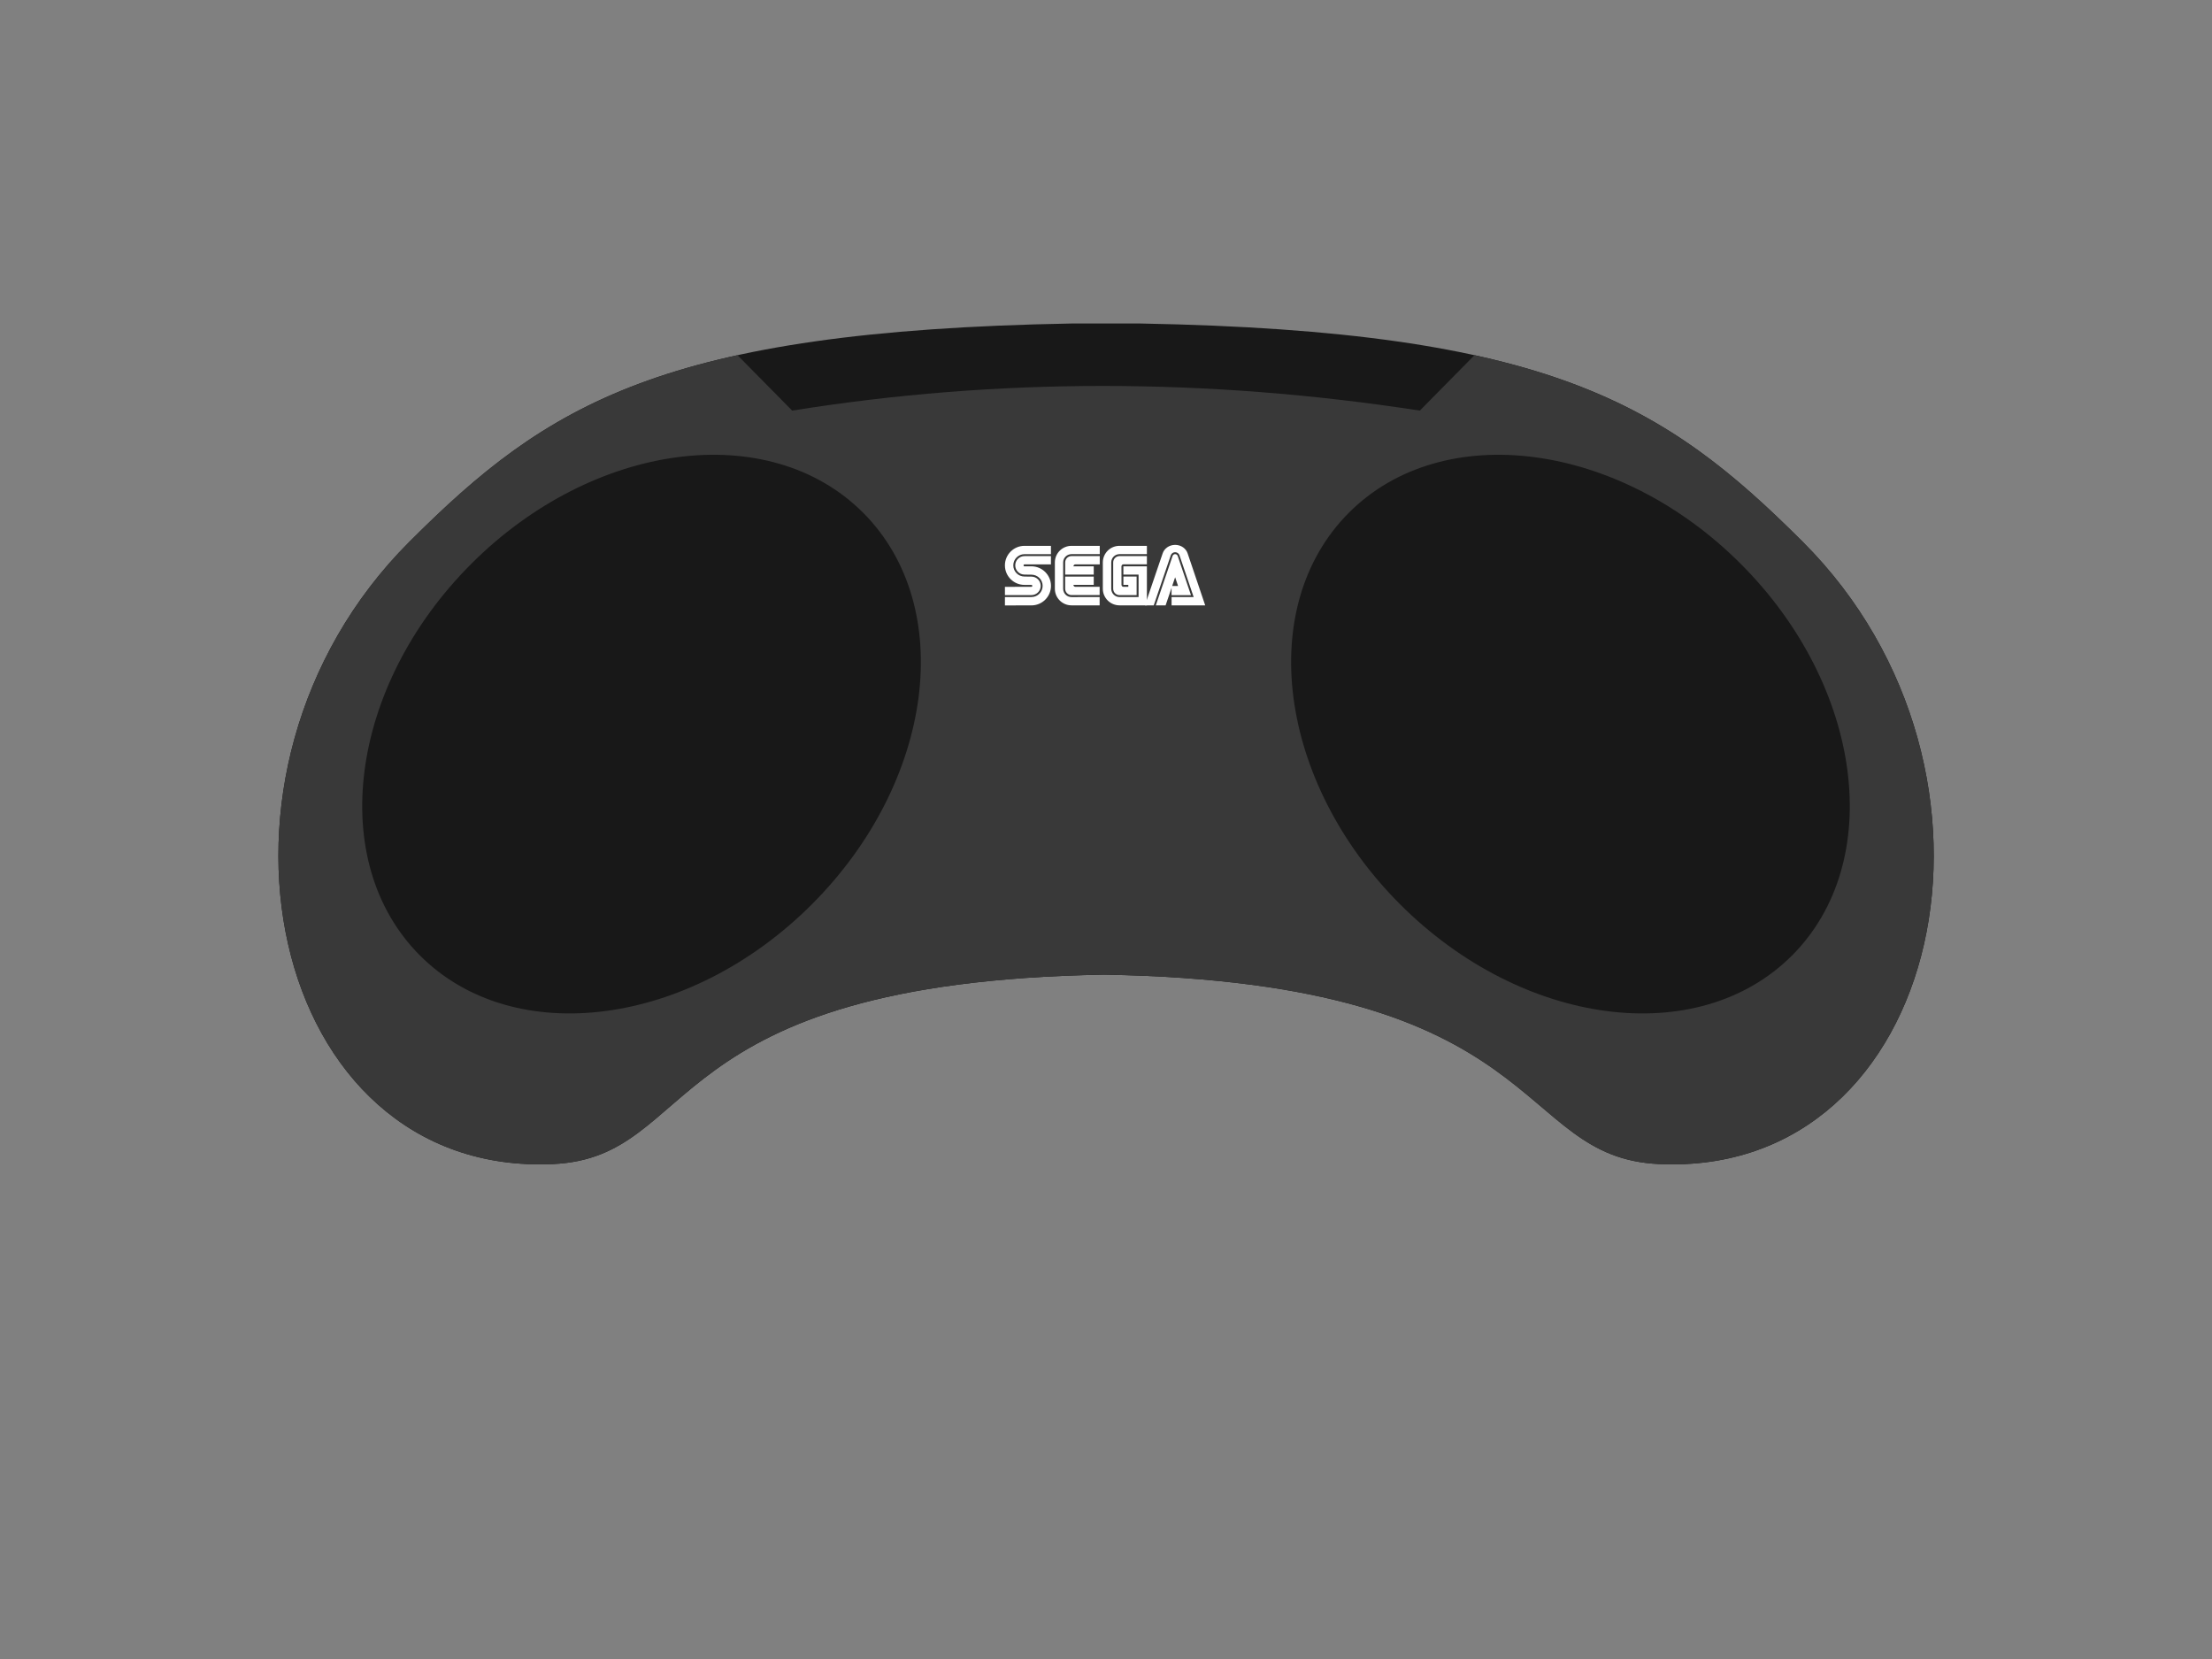 <?xml version="1.0" encoding="UTF-8" standalone="no"?>
<!DOCTYPE svg PUBLIC "-//W3C//DTD SVG 1.1//EN" "http://www.w3.org/Graphics/SVG/1.1/DTD/svg11.dtd">
<svg width="100%" height="100%" viewBox="0 0 800 600" version="1.1" xmlns="http://www.w3.org/2000/svg" xmlns:xlink="http://www.w3.org/1999/xlink" xml:space="preserve" xmlns:serif="http://www.serif.com/" style="fill-rule:evenodd;clip-rule:evenodd;stroke-linejoin:round;stroke-miterlimit:2;">
    <rect x="0" y="0" width="800" height="600" fill="#808080" stroke="none"/>
    <g transform="matrix(1,0,0,1,0,-4)">
        <g id="Layer1">
            <path d="M412.5,121C560.128,123.715 602,150 652.033,200C735.247,283.158 702.998,429.701 600.033,425C546.627,422.562 561.672,359.245 399.339,356.5C237.005,359.245 253.406,422.562 200,425C97.036,429.701 64.814,283.186 148,200C198,150 239.831,123.71 387.5,121L412.5,121Z" style="fill:rgb(24,24,24);"/>
        </g>
    </g>
    <g id="Layer2">
        <path d="M266.731,128.456L286.5,148.5C360.577,136.623 436.24,136.6 513.5,148.5L533.264,128.461C590.349,140.95 619.462,163.45 652.033,196C735.247,279.158 702.998,425.701 600.033,421C546.627,418.562 561.672,355.245 399.339,352.5C237.005,355.245 253.406,418.562 200,421C97.036,425.701 64.814,279.186 148,196C180.555,163.445 209.647,140.941 266.731,128.456ZM312.124,185.399C346.112,219.387 337.814,282.873 293.605,327.082C249.396,371.291 185.91,379.589 151.922,345.601C117.935,311.613 126.233,248.127 170.442,203.918C214.651,159.709 278.136,151.411 312.124,185.399ZM487.876,185.399C453.888,219.387 462.186,282.873 506.395,327.082C550.604,371.291 614.09,379.589 648.078,345.601C682.065,311.613 673.767,248.127 629.558,203.918C585.349,159.709 521.864,151.411 487.876,185.399Z" style="fill:rgb(57,57,57);"/>
        <g id="Sega-Logo.wine.svg" transform="matrix(0.083,0,0,0.083,400,208)">
            <g transform="matrix(1,0,0,1,-600,-400)">
                <path d="M159.588,532.026L274.902,531.909C322.08,531.909 360.314,493.792 360.314,446.826C360.314,399.768 322.08,361.648 274.902,361.648L244.954,361.811C242.594,361.811 240.68,359.875 240.68,357.494C240.68,355.112 242.594,353.174 244.954,353.174L360.058,353.198L360.105,317.088L244.929,317.088C222.662,317.088 204.545,335.177 204.545,357.402C204.545,379.648 222.658,397.666 244.929,397.666L275.018,398.063C302.049,398.063 323.923,419.863 323.923,446.758C323.923,473.672 302.052,495.522 275.018,495.522L159.634,495.522L159.588,532.026" style="fill:white;fill-rule:nonzero;"/>
                <path d="M159.634,487.045L275.018,487.045C297.357,487.045 315.425,469.026 315.425,446.755C315.425,424.509 297.357,406.512 275.018,406.512L244.929,406.186C217.945,406.186 196.049,384.362 196.049,357.398C196.049,330.509 217.945,308.682 244.929,308.682L360.105,308.657L360.058,272.408L244.954,272.408C197.825,272.408 159.542,310.482 159.542,357.494C159.542,404.506 197.825,442.602 244.954,442.602L274.738,442.648C277.003,442.648 278.917,444.494 278.917,446.826C278.917,449.115 277.003,450.958 274.738,450.958L159.588,451.051L159.634,487.045M449.717,495.752C429.711,495.752 413.323,479.808 413.323,459.451L413.323,344.257C413.323,324.672 429.711,308.565 449.717,308.565L572.803,308.586L572.803,272.408L449.717,272.408C409.662,272.408 377.215,304.737 377.215,344.654L377.215,459.454C377.215,499.374 409.662,531.749 449.717,531.749L572.289,531.798L572.265,495.709L449.717,495.752" style="fill:white;fill-rule:nonzero;"/>
                <path d="M422.148,344.654C422.148,329.389 434.428,317.017 449.717,317.017L572.803,317.017L572.803,353.245L466.757,353.245C458.262,353.245 458.145,361.672 458.145,361.672L546.615,361.672L546.615,397.737L422.105,397.737L422.148,344.654M449.717,486.977C434.474,486.977 422.102,474.675 422.102,459.454L422.102,406.325L546.612,406.325L546.612,442.463L458.142,442.463C458.258,450.958 466.754,451.002 466.754,451.002L572.286,451.002L572.262,486.928L449.717,486.977M659.058,495.66C639.123,495.66 622.831,479.414 622.831,459.451L622.831,344.651C622.831,324.669 639.006,308.562 658.963,308.562L778.178,308.562L778.178,272.408L658.686,272.408C618.649,272.408 586.203,304.737 586.203,344.654L586.203,459.454C586.203,499.374 618.929,531.749 658.963,531.749L778.178,531.798L778.178,361.672L675.726,361.672L675.726,397.737L741.972,397.737L741.972,495.66L659.058,495.66" style="fill:white;fill-rule:nonzero;"/>
                <path d="M631.326,459.451C631.326,474.746 643.698,487.186 658.963,487.186L733.428,487.186L733.428,406.278L675.815,406.278L675.815,442.463L697.197,442.463L697.265,450.958L675.978,450.958C671.332,450.958 667.529,447.109 667.529,442.463L667.338,361.648C667.338,361.648 667.314,353.245 675.883,353.035L778.218,353.035L778.172,316.992L658.957,317.017C643.692,317.017 631.32,329.389 631.32,344.654L631.32,459.451M890.2,316.478C891.806,311.882 896.172,308.568 901.332,308.568C906.495,308.568 910.905,311.882 912.468,316.478L970.338,487.442L885.6,487.442L885.692,447.223L914.009,447.223L901.262,409.337L859.735,531.768L817.018,531.768L890.2,316.478" style="fill:white;fill-rule:nonzero;"/>
                <path d="M982.006,495.66L885.742,495.66L885.742,531.768L1032.24,531.768L956.049,306.346C949.372,284.358 927.363,268.183 901.308,268.183C875.212,268.183 853.271,284.288 846.545,306.257L769.655,531.771L808.009,531.771L882.662,312.558C885.692,305.3 892.84,300.186 901.243,300.186C909.6,300.186 916.788,305.3 919.846,312.512L982.006,495.66" style="fill:white;fill-rule:nonzero;"/>
            </g>
        </g>
    </g>
</svg>
